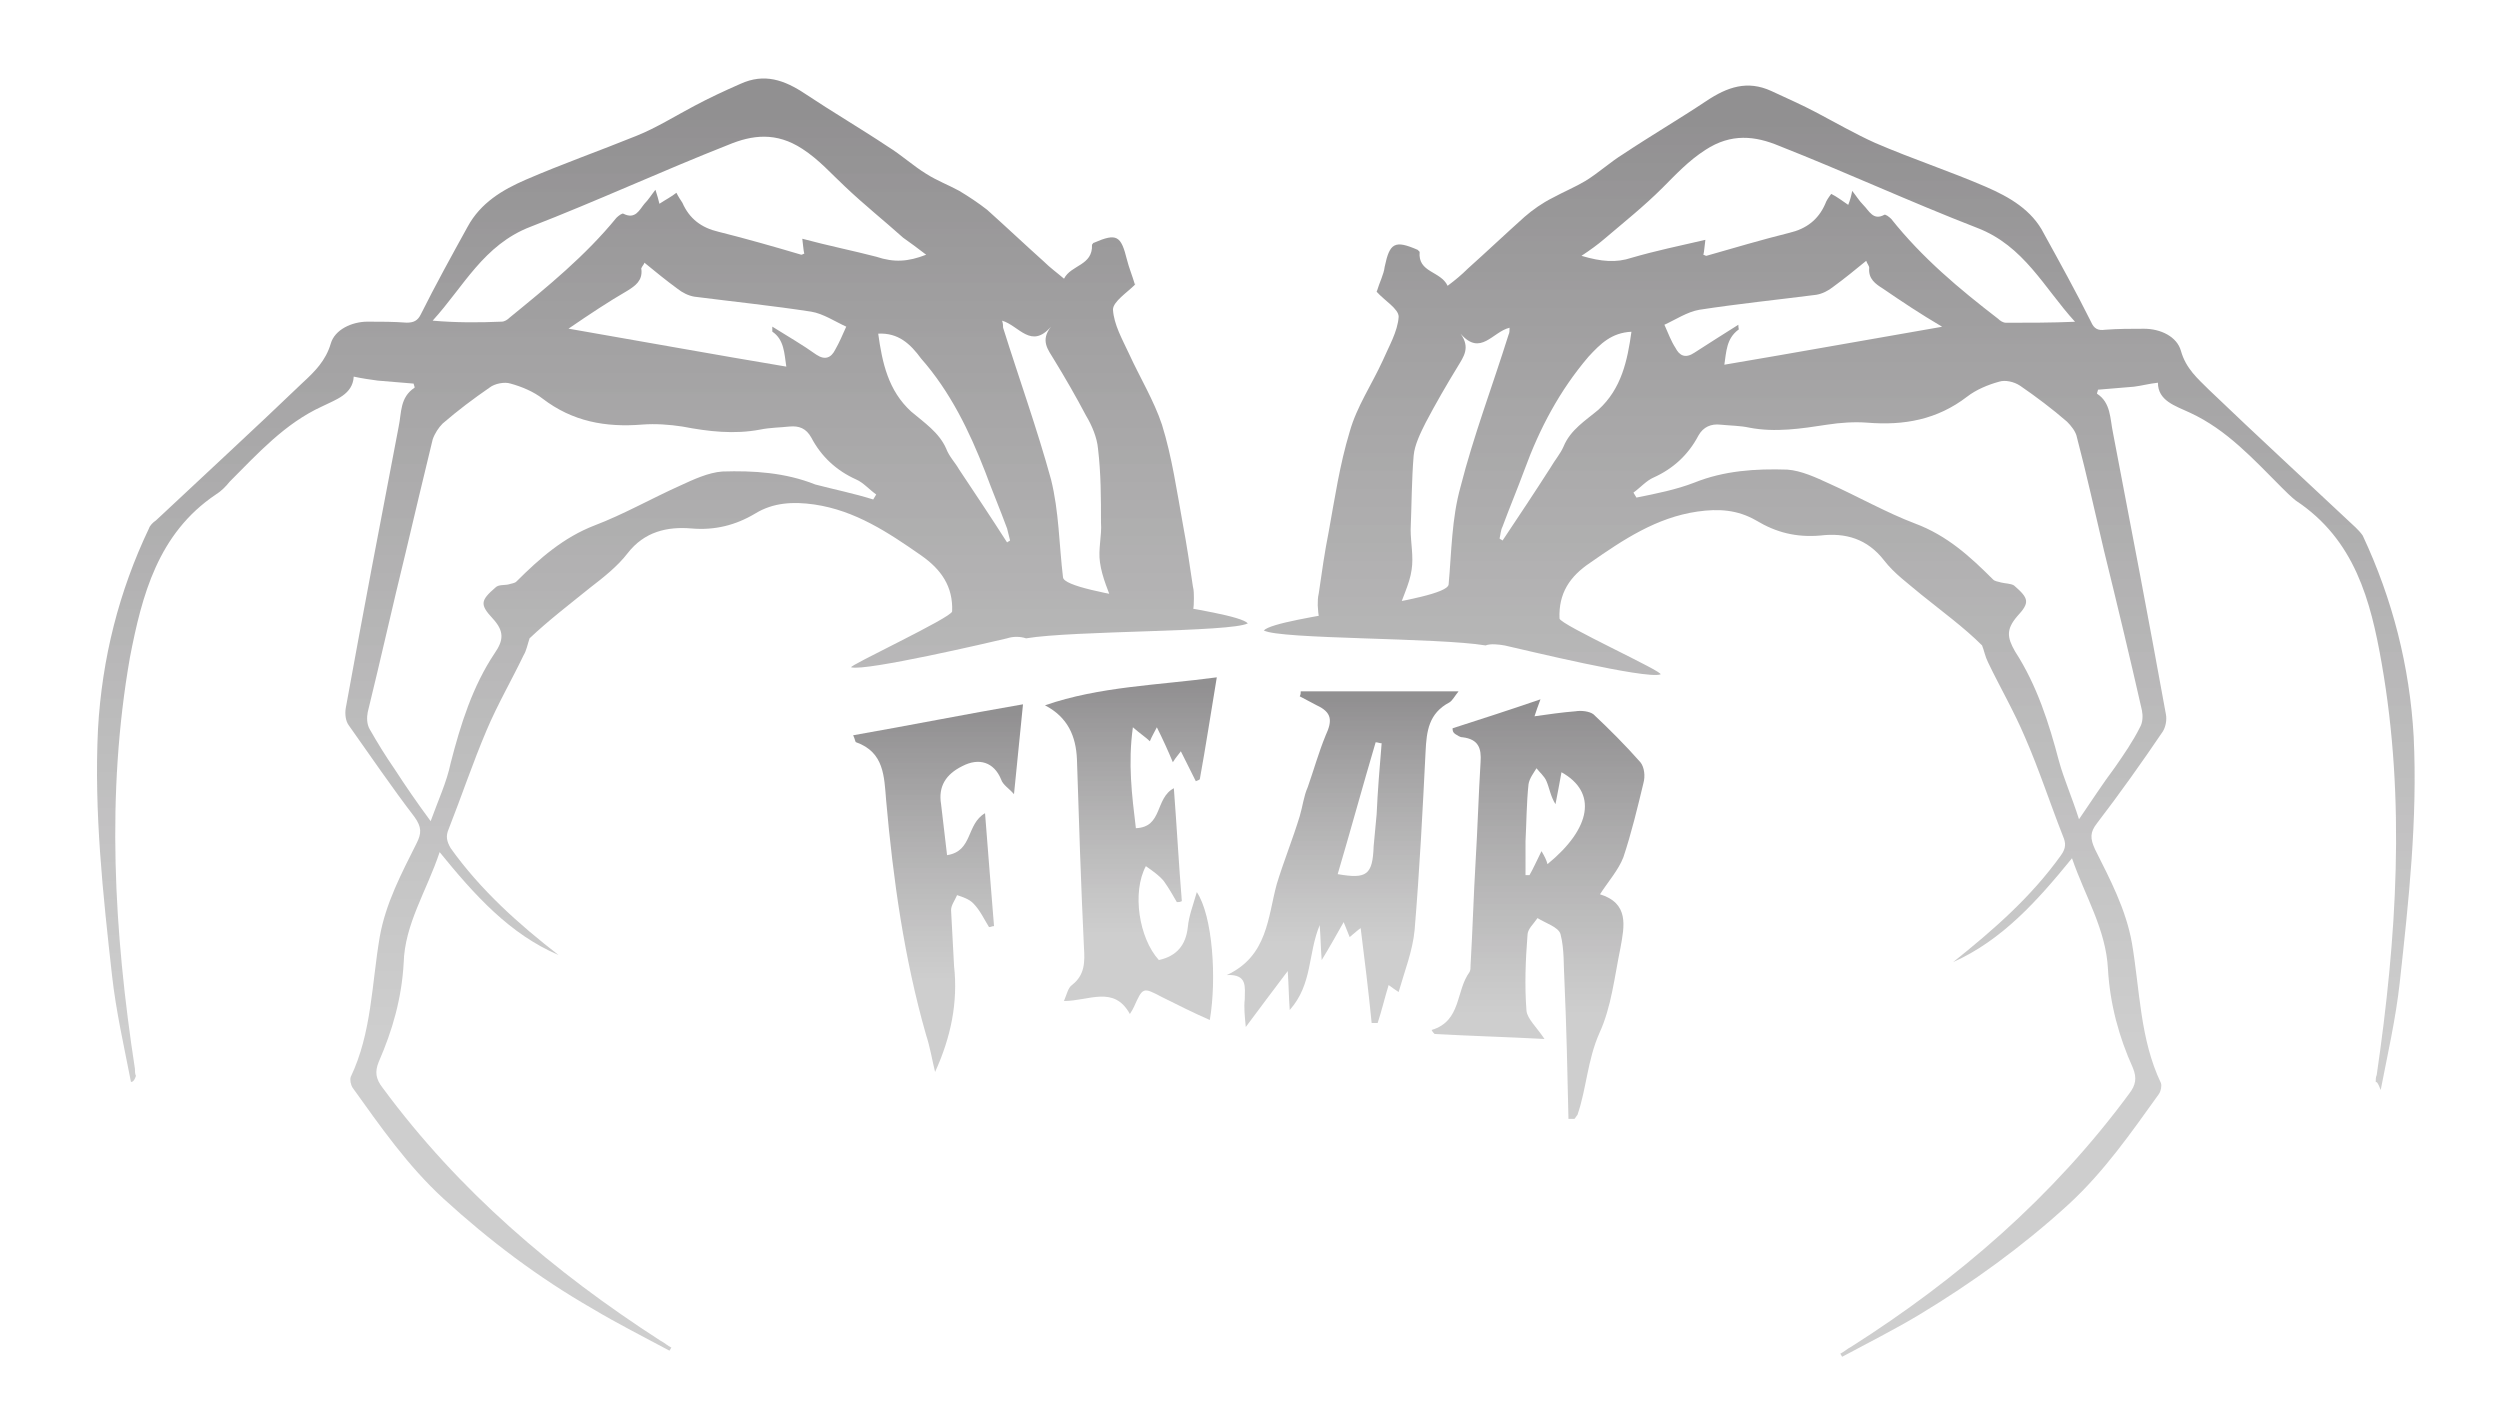 <svg width="202" height="115" viewBox="0 0 202 115" fill="none" xmlns="http://www.w3.org/2000/svg">
<g opacity="0.5">
<mask id="mask0_10539_150" style="mask-type:luminance" maskUnits="userSpaceOnUse" x="0" y="0" width="202" height="115">
<path d="M201.801 0H0V114.946H201.801V0Z" fill="white"/>
</mask>
<g mask="url(#mask0_10539_150)">
<path d="M10.581 87.418C10.015 84.512 9.37 81.687 9.047 78.781C8.32 72.243 7.594 65.624 7.917 58.924C8.24 53.193 9.612 47.784 12.034 42.699C12.114 42.457 12.356 42.215 12.598 42.053C16.554 38.34 20.509 34.708 24.464 30.914C25.433 30.026 26.321 29.138 26.725 27.766C27.047 26.636 28.42 25.99 29.711 25.99C30.761 25.99 31.81 25.99 32.859 26.071C33.424 26.071 33.747 25.909 33.989 25.425C35.2 23.003 36.492 20.662 37.783 18.322C38.833 16.384 40.608 15.335 42.465 14.528C45.452 13.236 48.438 12.187 51.425 10.976C53.039 10.33 54.573 9.362 56.107 8.554C57.318 7.909 58.528 7.344 59.82 6.778C61.757 5.891 63.371 6.456 65.067 7.586C67.246 9.039 69.587 10.411 71.766 11.864C72.816 12.51 73.784 13.398 74.834 14.043C75.722 14.608 76.61 14.931 77.498 15.416C78.305 15.9 79.031 16.384 79.758 16.949C81.291 18.322 82.825 19.774 84.359 21.147C84.843 21.631 85.408 22.035 85.973 22.519C86.538 21.389 88.314 21.47 88.233 19.774C88.314 19.694 88.314 19.613 88.395 19.613C90.251 18.806 90.574 19.048 91.059 20.985C91.22 21.631 91.462 22.196 91.704 23.003C91.785 22.842 91.785 22.922 91.704 23.003C91.059 23.649 89.928 24.375 89.928 25.021C90.009 26.232 90.655 27.362 91.22 28.573C92.108 30.51 93.238 32.367 93.884 34.304C94.691 36.887 95.095 39.712 95.579 42.376C95.902 44.071 96.144 45.766 96.386 47.381C96.467 47.704 96.467 48.026 96.467 48.349C96.467 49.883 96.225 50.125 94.61 50.125C93.561 50.044 92.512 50.044 91.462 50.044C90.655 50.125 90.171 49.802 90.009 48.995C89.606 47.865 89.041 46.654 88.879 45.444C88.718 44.394 89.041 43.264 88.96 42.215C88.96 40.277 88.96 38.259 88.718 36.241C88.637 35.353 88.233 34.385 87.749 33.578C86.942 32.044 86.054 30.51 85.166 29.057C84.682 28.25 84.036 27.524 84.924 26.393C83.309 28.25 82.341 26.313 80.969 25.909C81.049 26.151 81.049 26.313 81.049 26.474C82.341 30.591 83.794 34.627 84.924 38.744C85.57 41.327 85.57 43.99 85.892 46.654C86.054 48.026 99.776 49.237 100.826 50.367C99.454 51.094 86.78 50.932 82.906 51.578C82.421 51.417 81.856 51.417 81.372 51.578C80 51.901 69.991 54.242 68.78 53.919C68.457 53.838 76.933 49.883 76.933 49.399C77.013 47.381 76.045 46.008 74.43 44.878C71.766 43.022 69.103 41.246 65.793 40.762C64.098 40.52 62.484 40.6 61.031 41.488C59.416 42.457 57.721 42.86 55.865 42.699C53.927 42.538 52.071 42.941 50.699 44.717C49.891 45.766 48.761 46.654 47.712 47.462C46.017 48.834 44.322 50.125 42.788 51.578C42.626 52.062 42.546 52.547 42.304 52.95C41.335 54.968 40.205 56.906 39.317 59.005C38.187 61.668 37.299 64.332 36.249 66.996C36.007 67.561 36.088 67.964 36.411 68.529C38.833 71.92 41.9 74.664 45.129 77.166C41.173 75.471 38.348 72.323 35.523 68.852C34.474 72 32.698 74.664 32.617 77.812C32.456 80.638 31.729 83.221 30.599 85.804C30.276 86.611 30.357 87.176 30.922 87.902C37.057 96.216 44.725 102.755 53.362 108.325C53.685 108.486 53.927 108.728 54.25 108.89C54.169 108.97 54.169 109.051 54.089 109.132C51.99 108.002 49.891 106.952 47.873 105.741C43.514 103.239 39.559 100.253 35.846 96.862C32.94 94.198 30.761 91.05 28.5 87.902C28.339 87.66 28.258 87.257 28.339 87.014C30.034 83.463 30.034 79.507 30.68 75.714C31.164 72.969 32.456 70.547 33.666 68.126C34.07 67.319 34.07 66.834 33.505 66.027C31.648 63.605 29.953 61.103 28.177 58.601C27.935 58.278 27.855 57.713 27.935 57.229C29.308 49.641 30.761 42.053 32.214 34.465C32.456 33.335 32.294 32.125 33.505 31.317C33.505 31.237 33.424 31.075 33.424 30.995C32.456 30.914 31.487 30.833 30.518 30.752C29.953 30.672 29.308 30.591 28.581 30.43C28.5 31.883 27.128 32.286 25.998 32.851C23.011 34.223 20.832 36.645 18.572 38.905C18.249 39.309 17.845 39.712 17.442 39.955C12.76 43.103 11.468 48.107 10.5 53.112C8.563 64.171 9.208 75.31 10.903 86.369C10.903 86.53 10.903 86.772 10.984 86.934C10.823 87.418 10.661 87.418 10.581 87.418ZM70.556 40.358C70.636 40.197 70.717 40.116 70.798 39.955C70.233 39.551 69.748 38.986 69.183 38.744C67.569 38.017 66.358 36.887 65.551 35.353C65.147 34.627 64.582 34.385 63.775 34.465C63.049 34.546 62.242 34.546 61.434 34.708C59.336 35.111 57.237 34.869 55.138 34.465C54.089 34.304 52.959 34.223 51.909 34.304C48.923 34.546 46.259 34.062 43.837 32.205C43.111 31.64 42.142 31.237 41.254 30.995C40.77 30.833 39.963 30.995 39.559 31.317C38.268 32.205 36.976 33.174 35.765 34.223C35.442 34.546 35.12 35.031 34.958 35.515C34.231 38.502 33.505 41.569 32.779 44.636C31.729 48.914 30.761 53.273 29.711 57.551C29.631 57.955 29.631 58.52 29.873 58.924C30.518 60.054 31.164 61.103 31.891 62.153C32.779 63.525 33.666 64.816 34.797 66.35C35.442 64.574 36.088 63.202 36.411 61.668C37.218 58.52 38.187 55.453 39.963 52.789C40.689 51.74 40.77 51.013 39.801 49.964C38.752 48.834 38.833 48.511 40.043 47.462C40.286 47.219 40.77 47.3 41.093 47.219C41.335 47.139 41.577 47.139 41.739 46.977C43.595 45.121 45.532 43.425 48.035 42.457C50.376 41.569 52.636 40.277 54.977 39.228C56.026 38.744 57.237 38.179 58.367 38.098C60.869 38.017 63.452 38.179 65.874 39.147C67.408 39.551 69.022 39.874 70.556 40.358ZM74.834 20.582C74.107 20.017 73.542 19.613 72.977 19.209C71.444 17.837 69.829 16.546 68.296 15.093C67.165 14.043 66.197 12.913 64.825 12.025C62.726 10.653 60.788 10.895 58.851 11.702C53.524 13.801 48.277 16.223 42.869 18.322C39.075 19.774 37.46 23.165 34.958 25.909C36.815 26.071 38.671 26.071 40.528 25.99C40.77 25.99 41.012 25.828 41.173 25.667C44.241 23.165 47.308 20.662 49.81 17.595C49.972 17.434 50.295 17.191 50.376 17.272C51.344 17.756 51.667 16.949 52.071 16.465C52.394 16.142 52.636 15.738 52.959 15.335C53.12 15.819 53.201 16.142 53.282 16.465C53.766 16.142 54.25 15.9 54.654 15.577C54.815 15.9 54.977 16.142 55.138 16.384C55.703 17.676 56.672 18.402 58.044 18.725C60.304 19.29 62.564 19.936 64.744 20.582C64.825 20.582 64.905 20.501 64.986 20.501C64.905 20.178 64.905 19.855 64.825 19.29C66.923 19.855 68.941 20.259 70.798 20.743C72.251 21.227 73.381 21.147 74.834 20.582ZM45.936 26.555C51.99 27.604 57.721 28.654 63.533 29.622C63.371 28.573 63.371 27.443 62.403 26.797C62.403 26.797 62.403 26.636 62.403 26.393C63.694 27.201 64.825 27.846 65.955 28.654C66.681 29.138 67.165 28.896 67.488 28.25C67.811 27.685 68.053 27.12 68.376 26.393C67.488 25.99 66.52 25.344 65.551 25.183C62.403 24.698 59.255 24.375 56.107 23.972C55.622 23.891 55.138 23.649 54.734 23.326C53.847 22.68 52.959 21.954 52.071 21.227C51.99 21.47 51.748 21.631 51.828 21.793C51.909 22.68 51.344 23.084 50.699 23.488C49.165 24.375 47.712 25.344 45.936 26.555ZM70.959 26.959C71.282 29.299 71.766 31.56 73.623 33.255C74.672 34.143 75.883 34.95 76.448 36.241C76.69 36.887 77.175 37.371 77.498 37.937C78.789 39.874 80.081 41.811 81.372 43.829C81.453 43.748 81.534 43.748 81.614 43.668C81.534 43.345 81.453 43.022 81.372 42.699C80.807 41.165 80.161 39.632 79.596 38.098C78.305 34.788 76.771 31.64 74.43 28.977C73.542 27.766 72.574 26.878 70.959 26.959Z" fill="url(#paint0_linear_10539_150)"/>
<path d="M117.369 58.845C119.629 58.118 121.889 57.392 124.472 56.504C124.23 57.15 124.149 57.392 123.988 57.876C125.118 57.715 126.248 57.553 127.298 57.472C127.782 57.392 128.428 57.472 128.751 57.715C130.042 58.925 131.334 60.217 132.544 61.589C132.867 61.993 132.948 62.719 132.787 63.284C132.302 65.302 131.818 67.32 131.172 69.258C130.769 70.307 129.961 71.195 129.235 72.325C129.154 72.083 129.154 72.244 129.235 72.244C131.656 72.971 131.253 74.827 130.93 76.603C130.446 78.944 130.203 81.366 129.235 83.465C128.266 85.644 128.185 87.985 127.459 90.084C127.378 90.164 127.298 90.326 127.217 90.406C127.055 90.406 126.894 90.406 126.732 90.406C126.652 86.693 126.571 82.98 126.41 79.348C126.329 78.056 126.41 76.684 126.087 75.473C125.925 74.908 124.876 74.585 124.23 74.182C123.907 74.666 123.423 75.07 123.423 75.554C123.262 77.572 123.181 79.671 123.342 81.689C123.423 82.334 124.149 82.98 124.795 83.949C121.728 83.787 118.822 83.707 115.916 83.545C115.835 83.465 115.755 83.384 115.674 83.222C118.095 82.496 117.611 80.074 118.741 78.54C118.822 78.379 118.822 78.218 118.822 77.975C118.983 75.231 119.064 72.406 119.226 69.661C119.387 66.998 119.468 64.253 119.629 61.589C119.71 60.459 119.468 59.733 118.176 59.571C117.934 59.571 117.773 59.41 117.611 59.329C117.369 59.168 117.369 59.006 117.369 58.845ZM125.037 69.823C128.589 66.917 129.073 64.011 126.167 62.397C126.006 63.284 125.845 64.172 125.683 64.98C125.28 64.334 125.199 63.688 124.957 63.123C124.795 62.719 124.392 62.397 124.149 62.074C123.907 62.477 123.584 62.881 123.504 63.365C123.342 64.899 123.342 66.433 123.262 67.966C123.262 68.854 123.262 69.823 123.262 70.711C123.342 70.711 123.504 70.711 123.584 70.711C123.907 70.146 124.149 69.581 124.553 68.773C124.795 69.177 124.957 69.5 125.037 69.823Z" fill="url(#paint1_linear_10539_150)"/>
<path d="M117.852 55.859C117.529 56.263 117.368 56.586 117.126 56.747C115.43 57.635 115.269 59.088 115.188 60.703C114.946 65.546 114.704 70.308 114.3 75.151C114.139 76.847 113.493 78.461 113.009 80.156C112.767 79.995 112.525 79.833 112.202 79.591C111.879 80.641 111.637 81.69 111.314 82.659C111.152 82.659 110.991 82.659 110.829 82.659C110.587 80.156 110.264 77.573 109.942 74.99C109.699 75.151 109.457 75.394 109.054 75.717C108.973 75.474 108.811 75.151 108.569 74.506C107.924 75.636 107.439 76.524 106.793 77.573C106.713 76.605 106.713 75.797 106.632 74.748C105.663 77.089 106.067 79.51 104.21 81.609C104.13 80.479 104.13 79.672 104.049 78.461C102.838 80.075 101.789 81.448 100.659 82.981C100.578 82.094 100.497 81.448 100.578 80.721C100.578 79.753 100.82 78.703 99.125 78.784C102.435 77.25 102.435 74.102 103.161 71.438C103.726 69.582 104.453 67.806 105.018 65.949C105.26 65.142 105.34 64.335 105.663 63.608C106.148 62.236 106.551 60.783 107.116 59.411C107.681 58.2 107.601 57.554 106.39 56.989C105.905 56.747 105.502 56.505 105.018 56.263C105.098 56.102 105.098 56.021 105.098 55.859C109.296 55.859 113.493 55.859 117.852 55.859ZM111.637 60.057C111.475 60.057 111.314 59.976 111.152 59.976C110.103 63.528 109.134 67.079 108.085 70.631C110.426 71.035 110.91 70.712 110.991 68.371C111.072 67.483 111.152 66.595 111.233 65.788C111.314 63.931 111.475 61.994 111.637 60.057Z" fill="url(#paint2_linear_10539_150)"/>
<path d="M98.317 54.728C97.833 57.634 97.43 60.298 96.945 62.962C96.865 63.043 96.784 63.043 96.622 63.123C96.219 62.316 95.815 61.509 95.412 60.702C95.25 60.944 95.008 61.186 94.766 61.59C94.362 60.621 93.959 59.733 93.474 58.764C93.232 59.249 93.071 59.491 92.909 59.895C92.586 59.572 92.183 59.33 91.537 58.764C91.133 61.67 91.456 64.254 91.779 66.917C93.959 66.837 93.313 64.496 94.847 63.688C95.089 66.837 95.25 69.904 95.492 72.81C95.331 72.891 95.25 72.891 95.089 72.891C94.766 72.326 94.443 71.76 94.039 71.195C93.636 70.711 93.151 70.388 92.586 69.985C91.456 72.083 92.021 75.796 93.636 77.572C95.089 77.249 95.815 76.362 95.977 74.909C96.057 74.021 96.38 73.213 96.703 72.083C97.995 74.021 98.317 79.106 97.752 82.416C96.461 81.85 95.169 81.205 93.878 80.559C92.344 79.752 92.344 79.752 91.618 81.366C91.537 81.528 91.456 81.689 91.295 81.931C90.003 79.59 87.985 80.882 85.967 80.882C86.209 80.317 86.29 79.832 86.613 79.59C87.662 78.783 87.662 77.734 87.582 76.523C87.34 71.438 87.178 66.433 87.017 61.348C86.936 59.491 86.29 57.957 84.434 56.989C88.873 55.455 93.555 55.374 98.317 54.728Z" fill="url(#paint3_linear_10539_150)"/>
<path d="M75.555 86.613C75.312 85.645 75.151 84.595 74.828 83.627C73.052 77.411 72.164 71.034 71.599 64.657C71.438 62.72 71.438 60.783 69.178 59.976C69.097 59.976 69.097 59.733 68.936 59.41C73.537 58.603 77.976 57.715 82.658 56.908C82.416 59.41 82.174 61.671 81.931 64.173C81.528 63.689 81.044 63.447 80.882 62.962C80.317 61.59 79.106 61.186 77.734 61.913C76.442 62.559 75.797 63.527 76.039 64.98C76.2 66.353 76.362 67.725 76.523 69.097C78.622 68.774 78.057 66.595 79.591 65.707C79.833 68.855 80.075 71.841 80.317 74.828C80.156 74.828 80.075 74.909 79.913 74.909C79.51 74.263 79.187 73.537 78.622 72.972C78.299 72.649 77.815 72.487 77.331 72.326C77.169 72.729 76.846 73.133 76.846 73.537C76.927 75.07 77.008 76.604 77.088 78.057C77.411 80.963 76.846 83.788 75.555 86.613Z" fill="url(#paint4_linear_10539_150)"/>
<path d="M191.957 87.426C191.957 87.265 191.957 87.023 192.038 86.861C193.652 75.802 194.378 64.663 192.441 53.604C191.553 48.519 190.262 43.595 185.499 40.447C185.096 40.124 184.692 39.721 184.369 39.398C182.109 37.138 179.93 34.716 176.943 33.344C175.732 32.779 174.36 32.375 174.36 30.922C173.633 31.003 173.068 31.164 172.423 31.245C171.454 31.326 170.485 31.406 169.517 31.487C169.517 31.568 169.436 31.729 169.436 31.81C170.566 32.536 170.485 33.828 170.727 34.958C172.18 42.546 173.633 50.133 175.006 57.721C175.086 58.125 175.006 58.69 174.763 59.093C173.068 61.596 171.292 64.098 169.436 66.52C168.871 67.246 168.871 67.731 169.274 68.618C170.485 71.04 171.777 73.462 172.261 76.206C172.907 80 172.907 83.955 174.602 87.507C174.683 87.749 174.602 88.153 174.441 88.395C172.18 91.543 170.001 94.691 167.095 97.355C163.382 100.745 159.346 103.651 155.068 106.234C153.05 107.445 150.951 108.494 148.852 109.624C148.772 109.544 148.772 109.463 148.691 109.382C149.014 109.221 149.256 108.979 149.579 108.817C158.216 103.328 165.884 96.709 172.019 88.395C172.584 87.668 172.665 87.103 172.342 86.296C171.212 83.794 170.485 81.13 170.324 78.305C170.162 75.076 168.467 72.412 167.418 69.345C164.593 72.816 161.767 75.964 157.812 77.74C161.041 75.157 164.108 72.493 166.53 69.103C166.934 68.538 166.934 68.134 166.691 67.569C165.642 64.905 164.754 62.161 163.624 59.578C162.736 57.479 161.606 55.542 160.637 53.524C160.395 53.039 160.315 52.555 160.153 52.151C158.7 50.699 156.924 49.407 155.229 48.035C154.18 47.147 153.05 46.34 152.243 45.29C150.87 43.514 149.094 43.03 147.076 43.272C145.139 43.434 143.525 43.03 141.91 42.061C140.377 41.173 138.843 41.093 137.148 41.335C133.838 41.819 131.175 43.595 128.511 45.452C126.816 46.582 125.928 47.954 126.008 49.972C126.008 50.456 134.565 54.331 134.161 54.492C132.95 54.896 123.022 52.474 121.569 52.151C121.084 52.071 120.439 51.99 120.035 52.151C116.161 51.506 103.407 51.667 102.115 50.941C103.165 49.811 116.887 48.6 117.048 47.227C117.291 44.564 117.291 41.9 118.017 39.317C119.066 35.2 120.6 31.164 121.892 27.047C121.972 26.886 121.972 26.725 121.972 26.482C120.6 26.805 119.632 28.823 118.017 26.967C118.824 28.097 118.259 28.823 117.775 29.631C116.887 31.084 115.999 32.617 115.192 34.151C114.788 34.958 114.304 35.927 114.223 36.815C114.062 38.752 114.062 40.77 113.981 42.788C113.981 43.837 114.223 44.967 114.062 46.017C113.9 47.227 113.255 48.358 112.932 49.568C112.69 50.295 112.286 50.618 111.479 50.618C110.429 50.537 109.38 50.618 108.331 50.699C106.797 50.779 106.555 50.537 106.474 48.923C106.474 48.6 106.474 48.277 106.555 47.954C106.797 46.259 107.039 44.564 107.362 42.949C107.846 40.286 108.25 37.541 109.057 34.877C109.622 32.859 110.833 31.084 111.721 29.146C112.205 28.016 112.932 26.805 113.012 25.595C113.012 24.949 111.882 24.303 111.237 23.576C111.156 23.415 111.156 23.496 111.237 23.576C111.479 22.769 111.802 22.204 111.882 21.558C112.286 19.621 112.69 19.379 114.546 20.186C114.627 20.267 114.708 20.348 114.708 20.348C114.546 22.043 116.403 21.881 116.968 23.092C117.614 22.608 118.098 22.204 118.582 21.72C120.116 20.348 121.65 18.895 123.183 17.523C123.829 16.957 124.636 16.392 125.443 15.989C126.331 15.505 127.3 15.101 128.107 14.617C129.157 13.971 130.125 13.083 131.175 12.437C133.354 10.984 135.695 9.612 137.874 8.159C139.569 7.029 141.184 6.464 143.121 7.352C144.332 7.917 145.623 8.482 146.834 9.128C148.368 9.935 149.902 10.823 151.516 11.549C154.503 12.841 157.489 13.809 160.476 15.101C162.333 15.908 164.189 16.957 165.158 18.895C166.449 21.236 167.741 23.576 168.952 25.998C169.194 26.563 169.517 26.725 170.082 26.644C171.131 26.563 172.18 26.563 173.23 26.563C174.602 26.563 175.894 27.209 176.216 28.339C176.62 29.792 177.589 30.599 178.477 31.487C182.351 35.2 186.387 38.913 190.342 42.627C190.504 42.788 190.746 43.03 190.907 43.272C193.329 48.438 194.701 53.847 195.024 59.497C195.347 66.197 194.621 72.816 193.894 79.435C193.571 82.341 192.925 85.166 192.36 88.072C192.118 87.426 192.038 87.426 191.957 87.426ZM136.906 38.994C139.327 38.025 141.83 37.864 144.413 37.945C145.543 38.025 146.754 38.59 147.803 39.075C150.144 40.124 152.404 41.416 154.745 42.304C157.328 43.272 159.184 44.967 161.041 46.824C161.202 46.985 161.445 46.985 161.687 47.066C162.01 47.147 162.494 47.147 162.736 47.308C163.947 48.358 164.028 48.681 162.978 49.811C162.09 50.86 162.171 51.506 162.817 52.636C164.593 55.38 165.561 58.448 166.369 61.515C166.772 62.968 167.418 64.421 167.983 66.197C169.032 64.663 169.92 63.291 170.889 61.999C171.615 60.95 172.342 59.901 172.907 58.77C173.149 58.367 173.149 57.802 173.068 57.398C172.1 53.12 171.05 48.761 170.001 44.483C169.274 41.416 168.629 38.429 167.821 35.362C167.741 34.877 167.337 34.393 167.014 34.07C165.803 33.021 164.512 32.052 163.22 31.164C162.736 30.841 162.01 30.68 161.525 30.841C160.637 31.084 159.669 31.487 158.942 32.052C156.521 33.909 153.857 34.393 150.87 34.151C149.821 34.07 148.691 34.151 147.641 34.312C145.543 34.635 143.444 34.958 141.345 34.554C140.619 34.393 139.812 34.393 139.004 34.312C138.278 34.232 137.632 34.474 137.229 35.2C136.421 36.734 135.211 37.864 133.596 38.59C133.031 38.833 132.547 39.398 131.982 39.801C132.062 39.963 132.143 40.043 132.224 40.205C133.838 39.882 135.453 39.559 136.906 38.994ZM131.82 20.832C133.758 20.267 135.695 19.863 137.794 19.379C137.713 19.944 137.713 20.267 137.632 20.59C137.713 20.59 137.794 20.671 137.874 20.671C140.134 20.025 142.314 19.379 144.574 18.814C145.946 18.491 146.915 17.765 147.48 16.473C147.561 16.231 147.722 15.989 147.964 15.666C148.449 15.908 148.852 16.231 149.337 16.554C149.498 16.15 149.579 15.827 149.659 15.424C149.982 15.827 150.224 16.231 150.547 16.554C151.032 17.038 151.355 17.845 152.243 17.361C152.323 17.28 152.646 17.523 152.808 17.684C155.31 20.832 158.297 23.334 161.445 25.756C161.606 25.917 161.848 26.079 162.09 26.079C163.947 26.079 165.723 26.079 167.66 25.998C165.158 23.254 163.543 19.863 159.749 18.41C154.341 16.312 149.094 13.89 143.767 11.791C141.83 10.984 139.892 10.742 137.794 12.114C136.421 13.002 135.453 14.052 134.323 15.182C132.87 16.635 131.255 17.926 129.641 19.298C129.076 19.783 128.511 20.186 127.784 20.671C129.399 21.155 130.609 21.236 131.82 20.832ZM152.162 23.334C151.516 22.931 150.951 22.527 151.032 21.639C151.032 21.478 150.87 21.316 150.79 21.074C149.902 21.801 149.014 22.527 148.126 23.173C147.722 23.496 147.238 23.738 146.754 23.819C143.605 24.222 140.457 24.545 137.309 25.029C136.341 25.191 135.372 25.837 134.484 26.24C134.807 26.967 135.049 27.613 135.372 28.097C135.695 28.743 136.179 28.985 136.906 28.5C138.036 27.774 139.166 27.047 140.457 26.24C140.457 26.563 140.538 26.644 140.457 26.644C139.489 27.37 139.489 28.42 139.327 29.469C145.058 28.5 150.87 27.451 156.924 26.402C155.148 25.352 153.695 24.384 152.162 23.334ZM128.349 28.823C126.008 31.568 124.394 34.635 123.183 37.945C122.618 39.478 121.972 41.012 121.407 42.546C121.246 42.869 121.246 43.191 121.165 43.514C121.246 43.595 121.327 43.595 121.407 43.676C122.699 41.739 123.99 39.801 125.282 37.783C125.605 37.218 126.089 36.653 126.331 36.088C126.896 34.716 128.107 33.989 129.157 33.102C131.013 31.406 131.497 29.146 131.82 26.805C130.206 26.886 129.318 27.774 128.349 28.823Z" fill="url(#paint5_linear_10539_150)"/>
</g>
</g>
<defs>
<linearGradient id="paint0_linear_10539_150" x1="54.332" y1="6.342" x2="54.332" y2="109.132" gradientUnits="userSpaceOnUse">
<stop offset="0.029" stop-color="#242124"/>
<stop offset="0.755" stop-color="#5C5C5C" stop-opacity="0.6"/>
</linearGradient>
<linearGradient id="paint1_linear_10539_150" x1="124.271" y1="56.504" x2="124.271" y2="90.406" gradientUnits="userSpaceOnUse">
<stop offset="0.029" stop-color="#242124"/>
<stop offset="0.755" stop-color="#5C5C5C" stop-opacity="0.6"/>
</linearGradient>
<linearGradient id="paint2_linear_10539_150" x1="108.489" y1="55.859" x2="108.489" y2="82.981" gradientUnits="userSpaceOnUse">
<stop offset="0.029" stop-color="#242124"/>
<stop offset="0.755" stop-color="#5C5C5C" stop-opacity="0.6"/>
</linearGradient>
<linearGradient id="paint3_linear_10539_150" x1="91.376" y1="54.728" x2="91.376" y2="82.416" gradientUnits="userSpaceOnUse">
<stop offset="0.029" stop-color="#242124"/>
<stop offset="0.755" stop-color="#5C5C5C" stop-opacity="0.6"/>
</linearGradient>
<linearGradient id="paint4_linear_10539_150" x1="75.797" y1="56.908" x2="75.797" y2="86.613" gradientUnits="userSpaceOnUse">
<stop offset="0.029" stop-color="#242124"/>
<stop offset="0.755" stop-color="#5C5C5C" stop-opacity="0.6"/>
</linearGradient>
<linearGradient id="paint5_linear_10539_150" x1="148.609" y1="6.915" x2="148.609" y2="109.624" gradientUnits="userSpaceOnUse">
<stop offset="0.029" stop-color="#242124"/>
<stop offset="0.755" stop-color="#5C5C5C" stop-opacity="0.6"/>
</linearGradient>
</defs>
</svg>
